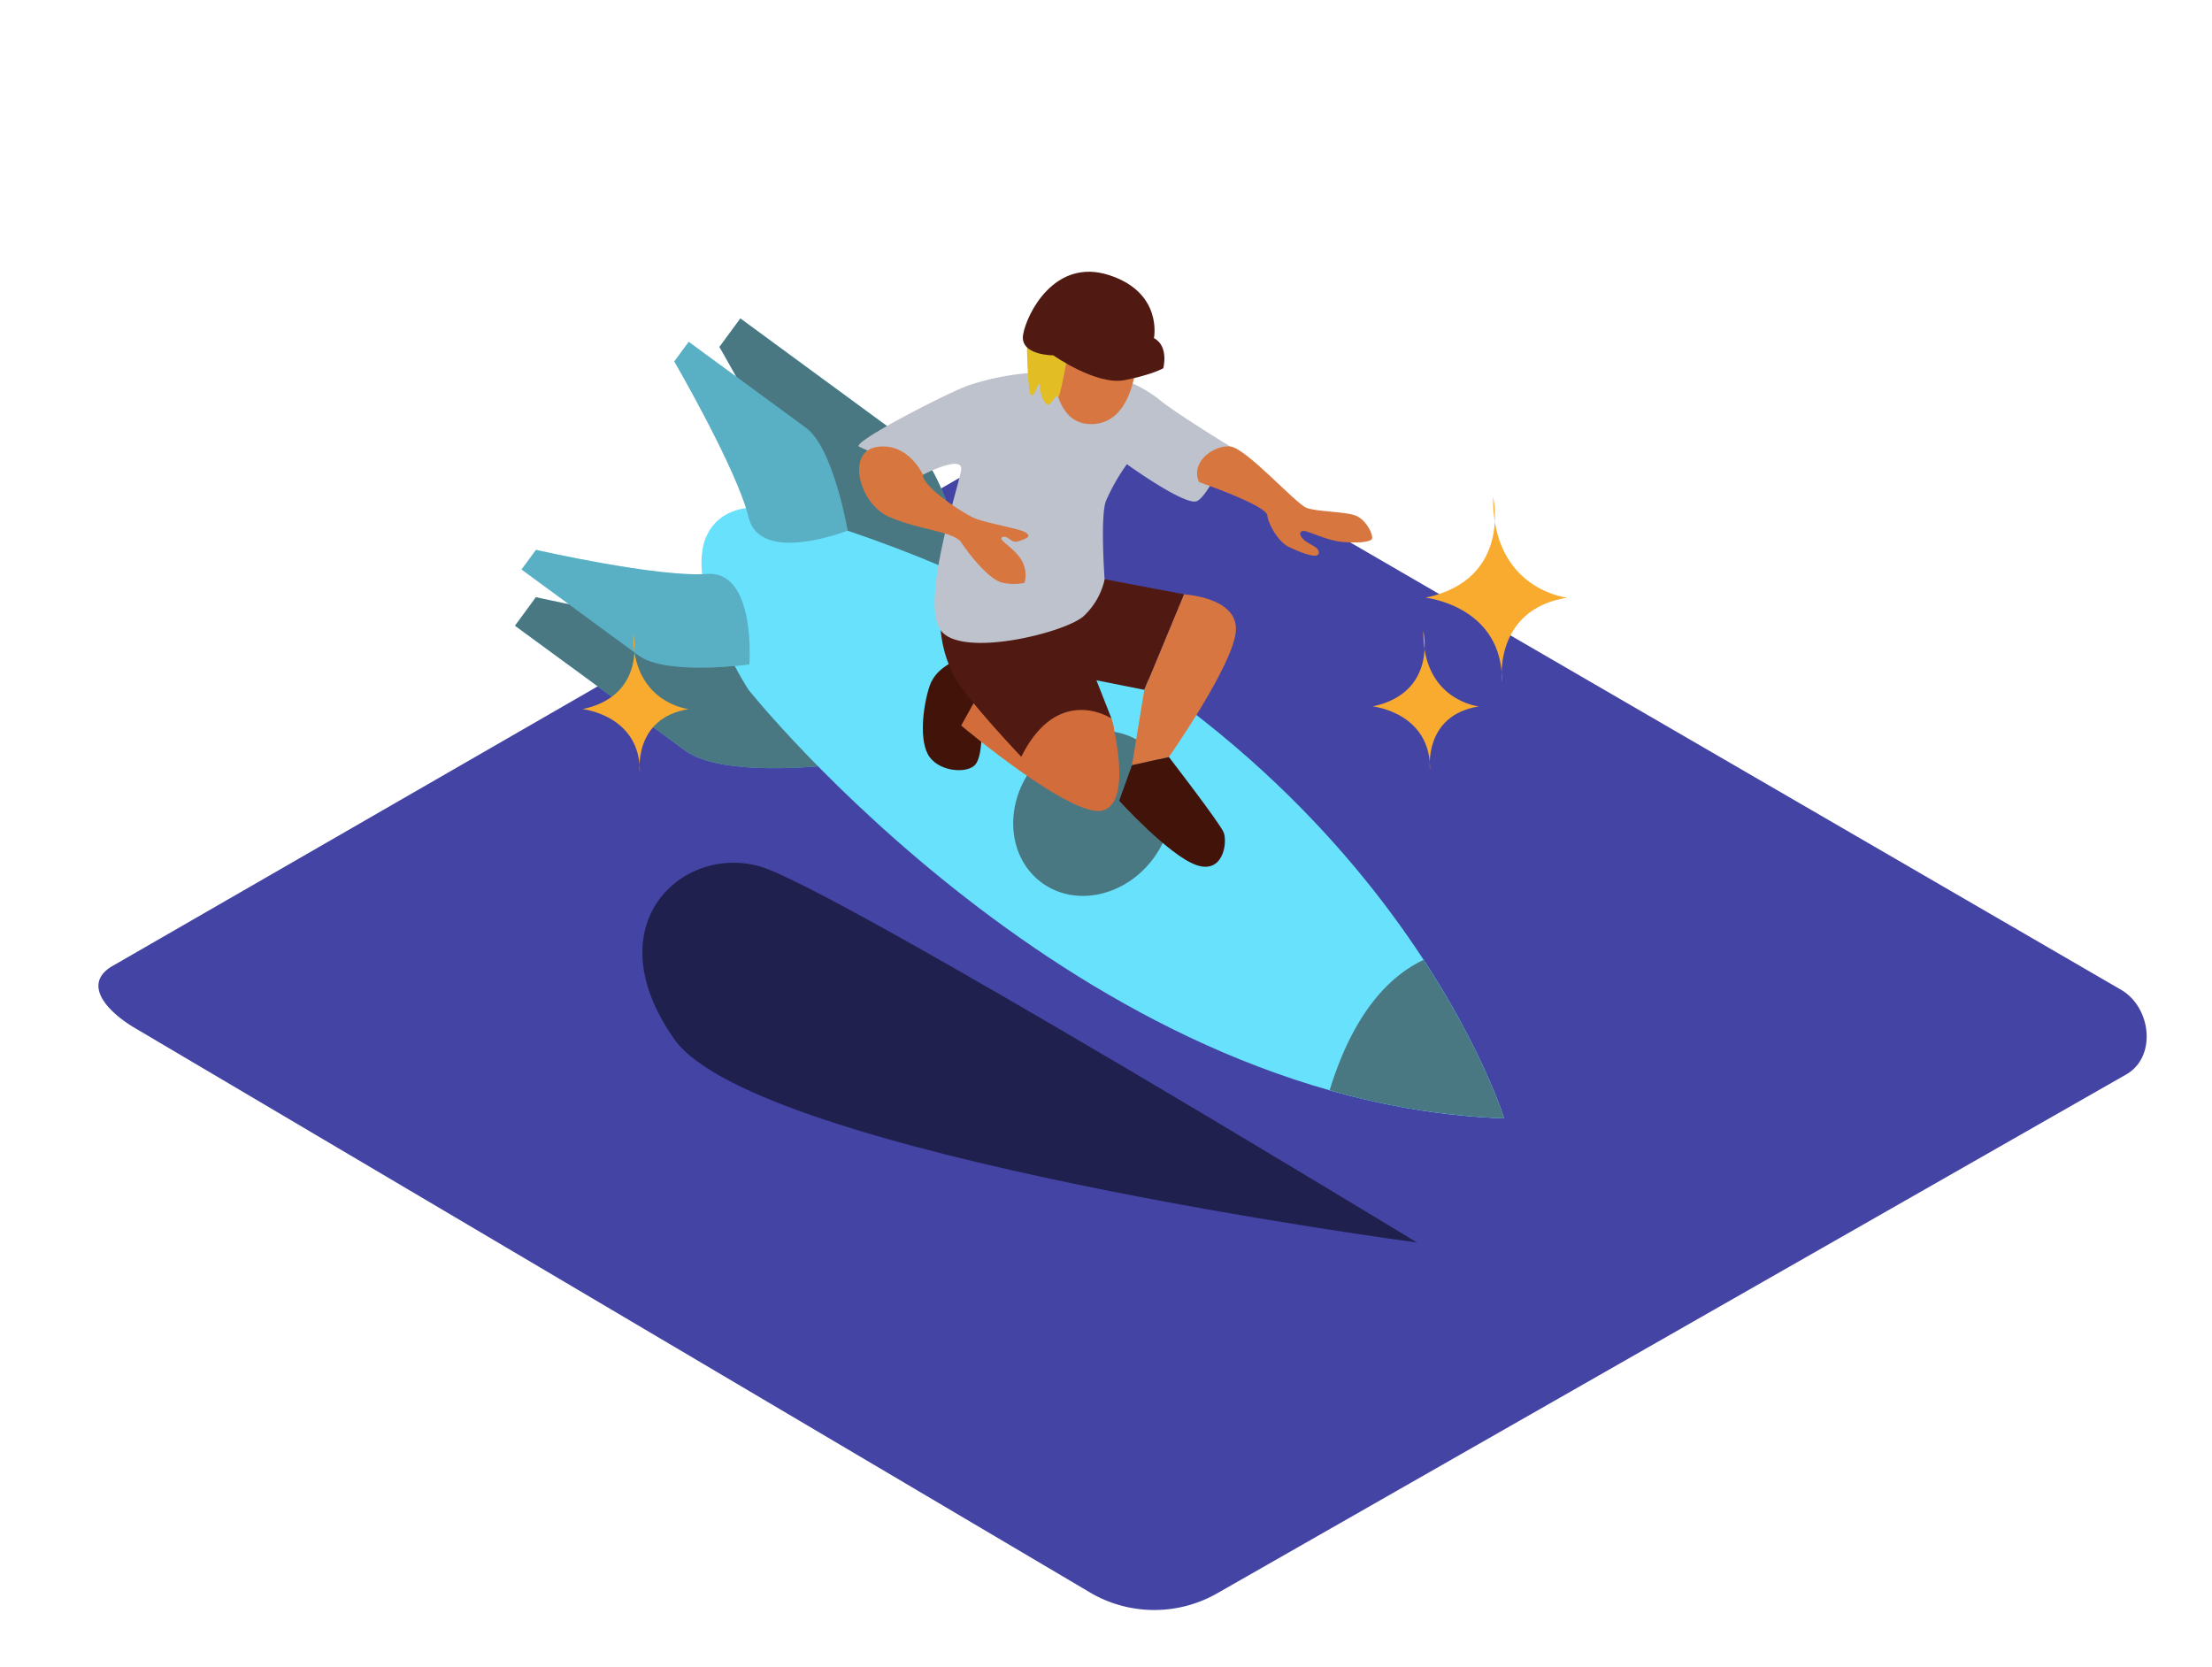 <svg id="Layer_2" data-name="Layer 2" xmlns="http://www.w3.org/2000/svg" viewBox="0 0 400 300" width="406" height="306" class="illustration styles_illustrationTablet__1DWOa"><title>PP</title><path d="M197.51,287.46,25,185.51c-5.49-3.08-10.2-8.15-4.85-11.46L193.28,74.27c2.6-1.61,6.54-2.66,9.18-1.13L383.54,178.23c5.49,3.19,6.48,12.1,1,15.29L220.24,287.3A22.94,22.94,0,0,1,197.51,287.46Z" fill="#4444a5"></path><path d="M152.89,137.33s-21.78,3-29-2.34-30.77-22.58-30.77-22.58l3.79-5.16s32,7.22,44.88,6.33S152.89,137.33,152.89,137.33Z" fill="#68e1fd"></path><path d="M152.89,137.33s-21.78,3-29-2.34-30.77-22.58-30.77-22.58l3.79-5.16s32,7.22,44.88,6.33S152.89,137.33,152.89,137.33Z" fill="#363636" opacity="0.61"></path><path d="M175.58,106.42s-3.68-21.67-10.93-27-30.77-22.58-30.77-22.58L130.09,62s16.48,28.34,19.5,40.92S175.58,106.42,175.58,106.42Z" fill="#68e1fd"></path><path d="M175.58,106.42s-3.68-21.67-10.93-27-30.77-22.58-30.77-22.58L130.09,62s16.48,28.34,19.5,40.92S175.58,106.42,175.58,106.42Z" fill="#363636" opacity="0.61"></path><path d="M240.44,196.41A132.8,132.8,0,0,0,272,201.49s-3.75-12.1-14.56-28.66C248.61,177,243.43,186.63,240.44,196.41Z" fill="#68e1fd"></path><ellipse cx="197.58" cy="146.35" rx="15.55" ry="13.68" transform="translate(-37.3 219.06) rotate(-53.73)" fill="#68e1fd"></ellipse><path d="M272,201.49s-22.93-74-118.76-106.28c0,0-18.64-9.38-24.76-.31S135.36,124,135.36,124,195,198.8,272,201.49Z" fill="#68e1fd"></path><path d="M240.44,196.41A132.8,132.8,0,0,0,272,201.49s-3.75-12.1-14.56-28.66C248.61,177,243.43,186.63,240.44,196.41Z" fill="#363636" opacity="0.61"></path><ellipse cx="197.58" cy="146.35" rx="15.55" ry="13.68" transform="translate(-37.3 219.06) rotate(-53.73)" fill="#363636" opacity="0.61"></ellipse><path d="M153.27,95.21s-2.54-14.93-7.53-18.58-21.2-15.56-21.2-15.56l-2.61,3.55s11.35,19.53,13.44,28.19S153.27,95.21,153.27,95.21Z" fill="#68e1fd"></path><path d="M135.51,119.41s-15,2.06-20-1.61-21.2-15.56-21.2-15.56l2.61-3.55s22,5,30.93,4.36S135.51,119.41,135.51,119.41Z" fill="#68e1fd"></path><path d="M153.27,95.21s-2.54-14.93-7.53-18.58-21.2-15.56-21.2-15.56l-2.61,3.55s11.35,19.53,13.44,28.19S153.27,95.21,153.27,95.21Z" fill="#363636" opacity="0.29"></path><path d="M135.51,119.41s-15,2.06-20-1.61-21.2-15.56-21.2-15.56l2.61-3.55s22,5,30.93,4.36S135.51,119.41,135.51,119.41Z" fill="#363636" opacity="0.29"></path><path d="M173.8,118.35s-4.45,1.24-5.69,4.94-2,10.17,0,12.87,6.67,2.95,8.16,1.47,1.24-7.17,1.24-7.17" fill="#421309"></path><path d="M201,129.23s4,14.83-1.48,16.56-25.71-15.33-25.71-15.33l2.22-4" fill="#d26c3b"></path><path d="M201.25,130.07a6.2,6.2,0,0,0-2.76-3.59,15.89,15.89,0,0,0-2.38-1.05,6.36,6.36,0,0,0-1.19-.3h0c-.48-.09-1-.15-1.59-.22a6.68,6.68,0,0,0-4.24,1.76l-.94,1.21a4.47,4.47,0,0,0-.71,2.23,3,3,0,0,0,0,1.6,4.47,4.47,0,0,0,.71,2.23,6.2,6.2,0,0,0,3.16,2.65,4.45,4.45,0,0,0,1.32.69,4.52,4.52,0,0,0,2.31.52,6.09,6.09,0,0,0,1.73-.27l.4-.09a6.12,6.12,0,0,0,3.59-2.76A6.06,6.06,0,0,0,201.25,130.07Z" fill="#d26c3b"></path><path d="M214.09,106.74s9.89.49,9.39,6.67-12.11,22.74-12.11,22.74l-6.67,1.48,2.22-13.6Z" fill="#d77641"></path><path d="M211.37,136.15s9.15,11.86,9.89,13.6,0,7.66-4.94,5.93-13.94-11.62-13.94-11.62l2.32-6.43Z" fill="#421309"></path><path d="M199.75,104l14.34,2.72L206.92,124l-8.65-1.73,2.72,6.92s-9.64-6.43-16.31,6.92c0,0-9.39-9.89-11.86-14.09a22,22,0,0,1-2.72-8.9s13.6,2,18.29-1.24S199.75,104,199.75,104Z" fill="#501a12"></path><path d="M222.47,80s-10-6.11-12.77-8.43A23.13,23.13,0,0,0,203.36,68s-12.45-1.69-17.42-1.27a46.06,46.06,0,0,0-10.46,2.11c-3,.84-21.65,10.43-20.13,11.18s11.54,5.1,11.54,5.1,7.33-3.82,6.91-.86-7.42,23.76-3.71,28.95,22.71.41,25.88-2.55a12.89,12.89,0,0,0,3.78-6.6s-.82-11.32.23-14.19a35.81,35.81,0,0,1,3.8-6.67s10.56,7.63,12.67,6.67S222.47,80,222.47,80Z" fill="#bec2cd"></path><path d="M166.89,85.08s-2.65-5.85-8.29-5-3.24,10.14,2,12.55,11.9,2.72,13.21,4.7,5.08,6.9,7.59,7.32a9.23,9.23,0,0,0,3.87,0,5.38,5.38,0,0,0-.73-4.39c-1.46-2.2-4.29-3.45-3.24-3.87s1.46,1.25,2.93.73,2.35-.84,1.23-1.57-7.08-1.67-9.28-2.61S166.72,87.17,166.89,85.08Z" fill="#d7763f"></path><path d="M216.83,86.44s12.13,4.18,12.34,6,2.09,4.81,3.76,5.65,5.33,2.4,5.54,1.25-1.67-1.57-2.61-2.4-1-1.67-.1-1.67,4.18,1.78,7.11,2,4.5,0,5.12-.42-.84-3.66-2.93-4.39-6.8-.63-8.78-1.36S225.4,80.31,222.47,80,215.16,82.78,216.83,86.44Z" fill="#d7763f"></path><path d="M205.69,62s.21,13.52-8,13.94-7.18-12.46-7.18-12.46a20.88,20.88,0,0,1,6.12.63C199.77,65,205.69,62,205.69,62Z" fill="#d77641"></path><path d="M185.71,62s.1,8.91.84,8.79S187.9,67.69,188,69s.61,3,1.35,3.38S191,70.23,191.3,71s1.64-6.82,1.64-6.82Z" fill="#e2be24"></path><path d="M190.48,63.52S198.29,69,203.36,68s7-2.15,7-2.15,1.06-4-1.69-5.45c0,0,1.68-8.24-8.14-11.4s-14.88,7-15.52,10.77S190.48,63.52,190.48,63.52Z" fill="#501a12"></path><path d="M256.23,223.94s-119.62-15.85-134.31-36.78,1.75-35.36,15.67-31.17S256.23,223.94,256.23,223.94Z" fill="#20204f"></path><path d="M114.5,113.82s2.63,11.17-9.15,13.67c0,0,10.56,1.12,10.35,11.54,0,0-1.31-9.92,8.83-11.54C124.53,127.49,114.33,126.42,114.5,113.82Z" fill="#f9ab2f"></path><path d="M270,89.11s3.51,14.91-12.2,18.23c0,0,14.08,1.5,13.8,15.39,0,0-1.74-13.23,11.78-15.39C283.41,107.34,269.8,105.92,270,89.11Z" fill="#f9ab2f"></path><path d="M257.38,113.33S260,124.5,248.24,127c0,0,10.56,1.12,10.35,11.54,0,0-1.31-9.92,8.83-11.54C267.41,127,257.21,125.93,257.38,113.33Z" fill="#f9ab2f"></path></svg>